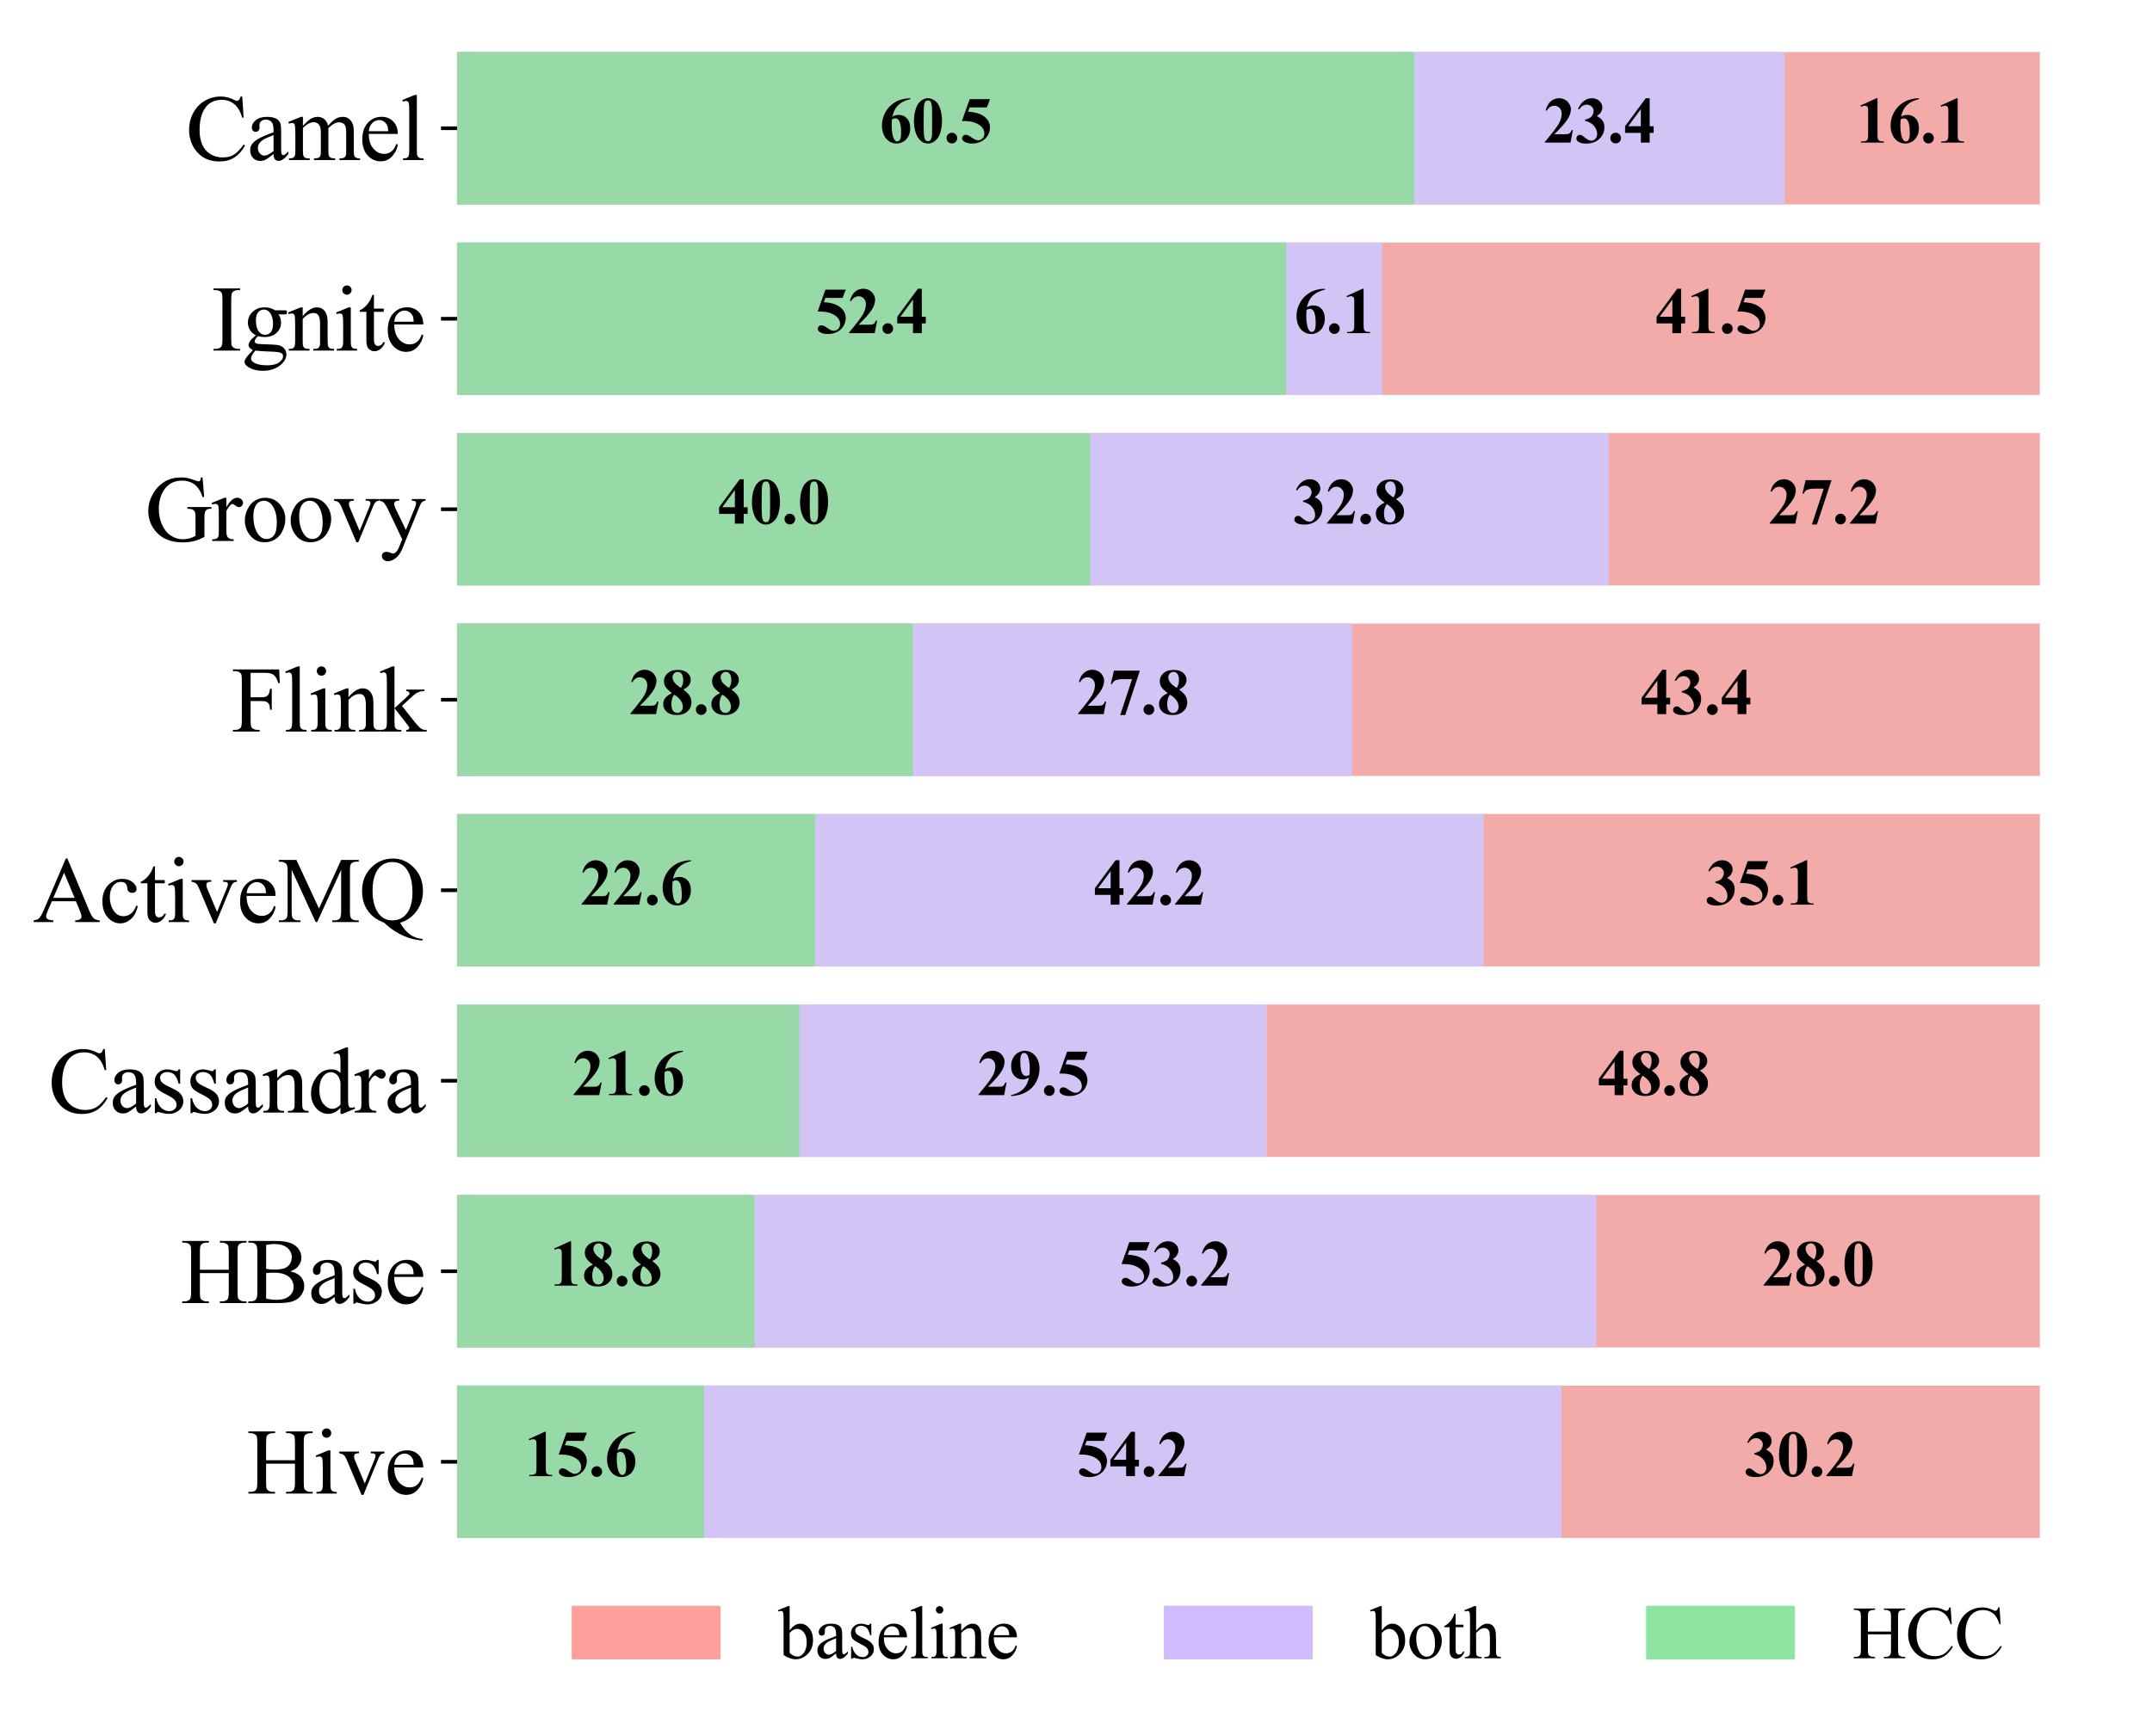 <?xml version="1.0" encoding="utf-8" standalone="no"?>
<!DOCTYPE svg PUBLIC "-//W3C//DTD SVG 1.1//EN"
  "http://www.w3.org/Graphics/SVG/1.1/DTD/svg11.dtd">
<svg xmlns:xlink="http://www.w3.org/1999/xlink" width="469.641pt" height="378.957pt" viewBox="0 0 469.641 378.957" xmlns="http://www.w3.org/2000/svg" version="1.1">
 <defs>
  <style type="text/css">*{stroke-linejoin: round; stroke-linecap: butt}</style>
 </defs>
 <g id="figure_1">
  <g id="patch_1">
   <path d="M 0 378.957 
L 469.641 378.957 
L 469.641 0 
L 0 0 
z
" style="fill: #ffffff"/>
  </g>
  <g id="axes_1">
   <g id="patch_2">
    <path d="M 99.741 339.84 
L 462.441 339.84 
L 462.441 7.2 
L 99.741 7.2 
z
" style="fill: #ffffff"/>
   </g>
   <g id="patch_3">
    <path d="M 99.741 11.358 
L 445.169 11.358 
L 445.169 44.622 
L 99.741 44.622 
z
" clip-path="url(#pebf2b9fe98)" style="fill: #f2aba8"/>
   </g>
   <g id="patch_4">
    <path d="M 99.741 52.938 
L 445.169 52.938 
L 445.169 86.202 
L 99.741 86.202 
z
" clip-path="url(#pebf2b9fe98)" style="fill: #f2aba8"/>
   </g>
   <g id="patch_5">
    <path d="M 99.741 94.518 
L 445.169 94.518 
L 445.169 127.782 
L 99.741 127.782 
z
" clip-path="url(#pebf2b9fe98)" style="fill: #f2aba8"/>
   </g>
   <g id="patch_6">
    <path d="M 99.741 136.098 
L 445.169 136.098 
L 445.169 169.362 
L 99.741 169.362 
z
" clip-path="url(#pebf2b9fe98)" style="fill: #f2aba8"/>
   </g>
   <g id="patch_7">
    <path d="M 99.741 177.678 
L 445.169 177.678 
L 445.169 210.942 
L 99.741 210.942 
z
" clip-path="url(#pebf2b9fe98)" style="fill: #f2aba8"/>
   </g>
   <g id="patch_8">
    <path d="M 99.741 219.258 
L 445.169 219.258 
L 445.169 252.522 
L 99.741 252.522 
z
" clip-path="url(#pebf2b9fe98)" style="fill: #f2aba8"/>
   </g>
   <g id="patch_9">
    <path d="M 99.741 260.838 
L 445.169 260.838 
L 445.169 294.102 
L 99.741 294.102 
z
" clip-path="url(#pebf2b9fe98)" style="fill: #f2aba8"/>
   </g>
   <g id="patch_10">
    <path d="M 99.741 302.418 
L 445.169 302.418 
L 445.169 335.682 
L 99.741 335.682 
z
" clip-path="url(#pebf2b9fe98)" style="fill: #f2aba8"/>
   </g>
   <g id="patch_11">
    <path d="M 99.741 11.358 
L 389.458 11.358 
L 389.458 44.622 
L 99.741 44.622 
z
" clip-path="url(#pebf2b9fe98)" style="fill: #d3c4f6"/>
   </g>
   <g id="patch_12">
    <path d="M 99.741 52.938 
L 301.661 52.938 
L 301.661 86.202 
L 99.741 86.202 
z
" clip-path="url(#pebf2b9fe98)" style="fill: #d3c4f6"/>
   </g>
   <g id="patch_13">
    <path d="M 99.741 94.518 
L 351.08 94.518 
L 351.08 127.782 
L 99.741 127.782 
z
" clip-path="url(#pebf2b9fe98)" style="fill: #d3c4f6"/>
   </g>
   <g id="patch_14">
    <path d="M 99.741 136.098 
L 295.131 136.098 
L 295.131 169.362 
L 99.741 169.362 
z
" clip-path="url(#pebf2b9fe98)" style="fill: #d3c4f6"/>
   </g>
   <g id="patch_15">
    <path d="M 99.741 177.678 
L 323.78 177.678 
L 323.78 210.942 
L 99.741 210.942 
z
" clip-path="url(#pebf2b9fe98)" style="fill: #d3c4f6"/>
   </g>
   <g id="patch_16">
    <path d="M 99.741 219.258 
L 276.473 219.258 
L 276.473 252.522 
L 99.741 252.522 
z
" clip-path="url(#pebf2b9fe98)" style="fill: #d3c4f6"/>
   </g>
   <g id="patch_17">
    <path d="M 99.741 260.838 
L 348.363 260.838 
L 348.363 294.102 
L 99.741 294.102 
z
" clip-path="url(#pebf2b9fe98)" style="fill: #d3c4f6"/>
   </g>
   <g id="patch_18">
    <path d="M 99.741 302.418 
L 340.787 302.418 
L 340.787 335.682 
L 99.741 335.682 
z
" clip-path="url(#pebf2b9fe98)" style="fill: #d3c4f6"/>
   </g>
   <g id="patch_19">
    <path d="M 99.741 11.358 
L 308.634 11.358 
L 308.634 44.622 
L 99.741 44.622 
z
" clip-path="url(#pebf2b9fe98)" style="fill: #98daa7"/>
   </g>
   <g id="patch_20">
    <path d="M 99.741 52.938 
L 280.666 52.938 
L 280.666 86.202 
L 99.741 86.202 
z
" clip-path="url(#pebf2b9fe98)" style="fill: #98daa7"/>
   </g>
   <g id="patch_21">
    <path d="M 99.741 94.518 
L 237.915 94.518 
L 237.915 127.782 
L 99.741 127.782 
z
" clip-path="url(#pebf2b9fe98)" style="fill: #98daa7"/>
   </g>
   <g id="patch_22">
    <path d="M 99.741 136.098 
L 199.231 136.098 
L 199.231 169.362 
L 99.741 169.362 
z
" clip-path="url(#pebf2b9fe98)" style="fill: #98daa7"/>
   </g>
   <g id="patch_23">
    <path d="M 99.741 177.678 
L 177.897 177.678 
L 177.897 210.942 
L 99.741 210.942 
z
" clip-path="url(#pebf2b9fe98)" style="fill: #98daa7"/>
   </g>
   <g id="patch_24">
    <path d="M 99.741 219.258 
L 174.426 219.258 
L 174.426 252.522 
L 99.741 252.522 
z
" clip-path="url(#pebf2b9fe98)" style="fill: #98daa7"/>
   </g>
   <g id="patch_25">
    <path d="M 99.741 260.838 
L 164.69 260.838 
L 164.69 294.102 
L 99.741 294.102 
z
" clip-path="url(#pebf2b9fe98)" style="fill: #98daa7"/>
   </g>
   <g id="patch_26">
    <path d="M 99.741 302.418 
L 153.649 302.418 
L 153.649 335.682 
L 99.741 335.682 
z
" clip-path="url(#pebf2b9fe98)" style="fill: #98daa7"/>
   </g>
   <g id="matplotlib.axis_1"/>
   <g id="matplotlib.axis_2">
    <g id="ytick_1">
     <g id="line2d_1">
      <defs>
       <path id="m13ce91898b" d="M 0 0 
L -3.5 0 
" style="stroke: #000000; stroke-width: 0.8"/>
      </defs>
      <g>
       <use xlink:href="#m13ce91898b" x="99.741" y="27.99" style="stroke: #000000; stroke-width: 0.8"/>
      </g>
     </g>
     <g id="text_1">
      <!-- Camel -->
      <g transform="translate(40.531 34.934) scale(0.2 -0.2)">
       <defs>
        <path id="TimesNewRomanPSMT-43" d="M 3853 4334 
L 3950 2894 
L 3853 2894 
Q 3659 3541 3300 3825 
Q 2941 4109 2438 4109 
Q 2016 4109 1675 3895 
Q 1334 3681 1139 3212 
Q 944 2744 944 2047 
Q 944 1472 1128 1050 
Q 1313 628 1683 403 
Q 2053 178 2528 178 
Q 2941 178 3256 354 
Q 3572 531 3950 1056 
L 4047 994 
Q 3728 428 3303 165 
Q 2878 -97 2294 -97 
Q 1241 -97 663 684 
Q 231 1266 231 2053 
Q 231 2688 515 3219 
Q 800 3750 1298 4042 
Q 1797 4334 2388 4334 
Q 2847 4334 3294 4109 
Q 3425 4041 3481 4041 
Q 3566 4041 3628 4100 
Q 3709 4184 3744 4334 
L 3853 4334 
z
" transform="scale(0.016)"/>
        <path id="TimesNewRomanPSMT-61" d="M 1822 413 
Q 1381 72 1269 19 
Q 1100 -59 909 -59 
Q 613 -59 420 144 
Q 228 347 228 678 
Q 228 888 322 1041 
Q 450 1253 767 1440 
Q 1084 1628 1822 1897 
L 1822 2009 
Q 1822 2438 1686 2597 
Q 1550 2756 1291 2756 
Q 1094 2756 978 2650 
Q 859 2544 859 2406 
L 866 2225 
Q 866 2081 792 2003 
Q 719 1925 600 1925 
Q 484 1925 411 2006 
Q 338 2088 338 2228 
Q 338 2497 613 2722 
Q 888 2947 1384 2947 
Q 1766 2947 2009 2819 
Q 2194 2722 2281 2516 
Q 2338 2381 2338 1966 
L 2338 994 
Q 2338 584 2353 492 
Q 2369 400 2405 369 
Q 2441 338 2488 338 
Q 2538 338 2575 359 
Q 2641 400 2828 588 
L 2828 413 
Q 2478 -56 2159 -56 
Q 2006 -56 1915 50 
Q 1825 156 1822 413 
z
M 1822 616 
L 1822 1706 
Q 1350 1519 1213 1441 
Q 966 1303 859 1153 
Q 753 1003 753 825 
Q 753 600 887 451 
Q 1022 303 1197 303 
Q 1434 303 1822 616 
z
" transform="scale(0.016)"/>
        <path id="TimesNewRomanPSMT-6d" d="M 1050 2338 
Q 1363 2650 1419 2697 
Q 1559 2816 1721 2881 
Q 1884 2947 2044 2947 
Q 2313 2947 2506 2790 
Q 2700 2634 2766 2338 
Q 3088 2713 3309 2830 
Q 3531 2947 3766 2947 
Q 3994 2947 4170 2830 
Q 4347 2713 4450 2447 
Q 4519 2266 4519 1878 
L 4519 647 
Q 4519 378 4559 278 
Q 4591 209 4675 161 
Q 4759 113 4950 113 
L 4950 0 
L 3538 0 
L 3538 113 
L 3597 113 
Q 3781 113 3884 184 
Q 3956 234 3988 344 
Q 4000 397 4000 647 
L 4000 1878 
Q 4000 2228 3916 2372 
Q 3794 2572 3525 2572 
Q 3359 2572 3192 2489 
Q 3025 2406 2788 2181 
L 2781 2147 
L 2788 2013 
L 2788 647 
Q 2788 353 2820 281 
Q 2853 209 2943 161 
Q 3034 113 3253 113 
L 3253 0 
L 1806 0 
L 1806 113 
Q 2044 113 2133 169 
Q 2222 225 2256 338 
Q 2272 391 2272 647 
L 2272 1878 
Q 2272 2228 2169 2381 
Q 2031 2581 1784 2581 
Q 1616 2581 1450 2491 
Q 1191 2353 1050 2181 
L 1050 647 
Q 1050 366 1089 281 
Q 1128 197 1204 155 
Q 1281 113 1516 113 
L 1516 0 
L 100 0 
L 100 113 
Q 297 113 375 155 
Q 453 197 493 289 
Q 534 381 534 647 
L 534 1741 
Q 534 2213 506 2350 
Q 484 2453 437 2492 
Q 391 2531 309 2531 
Q 222 2531 100 2484 
L 53 2597 
L 916 2947 
L 1050 2947 
L 1050 2338 
z
" transform="scale(0.016)"/>
        <path id="TimesNewRomanPSMT-65" d="M 681 1784 
Q 678 1147 991 784 
Q 1303 422 1725 422 
Q 2006 422 2214 576 
Q 2422 731 2563 1106 
L 2659 1044 
Q 2594 616 2278 264 
Q 1963 -88 1488 -88 
Q 972 -88 605 314 
Q 238 716 238 1394 
Q 238 2128 614 2539 
Q 991 2950 1559 2950 
Q 2041 2950 2350 2633 
Q 2659 2316 2659 1784 
L 681 1784 
z
M 681 1966 
L 2006 1966 
Q 1991 2241 1941 2353 
Q 1863 2528 1708 2628 
Q 1553 2728 1384 2728 
Q 1125 2728 920 2526 
Q 716 2325 681 1966 
z
" transform="scale(0.016)"/>
        <path id="TimesNewRomanPSMT-6c" d="M 1184 4444 
L 1184 647 
Q 1184 378 1223 290 
Q 1263 203 1344 158 
Q 1425 113 1647 113 
L 1647 0 
L 244 0 
L 244 113 
Q 441 113 512 153 
Q 584 194 625 287 
Q 666 381 666 647 
L 666 3247 
Q 666 3731 644 3842 
Q 622 3953 573 3993 
Q 525 4034 450 4034 
Q 369 4034 244 3984 
L 191 4094 
L 1044 4444 
L 1184 4444 
z
" transform="scale(0.016)"/>
       </defs>
       <use xlink:href="#TimesNewRomanPSMT-43"/>
       <use xlink:href="#TimesNewRomanPSMT-61" x="66.699"/>
       <use xlink:href="#TimesNewRomanPSMT-6d" x="111.084"/>
       <use xlink:href="#TimesNewRomanPSMT-65" x="188.867"/>
       <use xlink:href="#TimesNewRomanPSMT-6c" x="233.252"/>
      </g>
     </g>
    </g>
    <g id="ytick_2">
     <g id="line2d_2">
      <g>
       <use xlink:href="#m13ce91898b" x="99.741" y="69.57" style="stroke: #000000; stroke-width: 0.8"/>
      </g>
     </g>
     <g id="text_2">
      <!-- Ignite -->
      <g transform="translate(46.091 76.514) scale(0.2 -0.2)">
       <defs>
        <path id="TimesNewRomanPSMT-49" d="M 1975 116 
L 1975 0 
L 159 0 
L 159 116 
L 309 116 
Q 572 116 691 269 
Q 766 369 766 750 
L 766 3488 
Q 766 3809 725 3913 
Q 694 3991 597 4047 
Q 459 4122 309 4122 
L 159 4122 
L 159 4238 
L 1975 4238 
L 1975 4122 
L 1822 4122 
Q 1563 4122 1444 3969 
Q 1366 3869 1366 3488 
L 1366 750 
Q 1366 428 1406 325 
Q 1438 247 1538 191 
Q 1672 116 1822 116 
L 1975 116 
z
" transform="scale(0.016)"/>
        <path id="TimesNewRomanPSMT-67" d="M 966 1044 
Q 703 1172 562 1401 
Q 422 1631 422 1909 
Q 422 2334 742 2640 
Q 1063 2947 1563 2947 
Q 1972 2947 2272 2747 
L 2878 2747 
Q 3013 2747 3034 2739 
Q 3056 2731 3066 2713 
Q 3084 2684 3084 2613 
Q 3084 2531 3069 2500 
Q 3059 2484 3036 2475 
Q 3013 2466 2878 2466 
L 2506 2466 
Q 2681 2241 2681 1891 
Q 2681 1491 2375 1206 
Q 2069 922 1553 922 
Q 1341 922 1119 984 
Q 981 866 932 777 
Q 884 688 884 625 
Q 884 572 936 522 
Q 988 472 1138 450 
Q 1225 438 1575 428 
Q 2219 413 2409 384 
Q 2700 344 2873 169 
Q 3047 -6 3047 -263 
Q 3047 -616 2716 -925 
Q 2228 -1381 1444 -1381 
Q 841 -1381 425 -1109 
Q 191 -953 191 -784 
Q 191 -709 225 -634 
Q 278 -519 444 -313 
Q 466 -284 763 25 
Q 600 122 533 198 
Q 466 275 466 372 
Q 466 481 555 628 
Q 644 775 966 1044 
z
M 1509 2797 
Q 1278 2797 1122 2612 
Q 966 2428 966 2047 
Q 966 1553 1178 1281 
Q 1341 1075 1591 1075 
Q 1828 1075 1981 1253 
Q 2134 1431 2134 1813 
Q 2134 2309 1919 2591 
Q 1759 2797 1509 2797 
z
M 934 0 
Q 788 -159 713 -296 
Q 638 -434 638 -550 
Q 638 -700 819 -813 
Q 1131 -1006 1722 -1006 
Q 2284 -1006 2551 -807 
Q 2819 -609 2819 -384 
Q 2819 -222 2659 -153 
Q 2497 -84 2016 -72 
Q 1313 -53 934 0 
z
" transform="scale(0.016)"/>
        <path id="TimesNewRomanPSMT-6e" d="M 1034 2341 
Q 1538 2947 1994 2947 
Q 2228 2947 2397 2830 
Q 2566 2713 2666 2444 
Q 2734 2256 2734 1869 
L 2734 647 
Q 2734 375 2778 278 
Q 2813 200 2889 156 
Q 2966 113 3172 113 
L 3172 0 
L 1756 0 
L 1756 113 
L 1816 113 
Q 2016 113 2095 173 
Q 2175 234 2206 353 
Q 2219 400 2219 647 
L 2219 1819 
Q 2219 2209 2117 2386 
Q 2016 2563 1775 2563 
Q 1403 2563 1034 2156 
L 1034 647 
Q 1034 356 1069 288 
Q 1113 197 1189 155 
Q 1266 113 1500 113 
L 1500 0 
L 84 0 
L 84 113 
L 147 113 
Q 366 113 442 223 
Q 519 334 519 647 
L 519 1709 
Q 519 2225 495 2337 
Q 472 2450 423 2490 
Q 375 2531 294 2531 
Q 206 2531 84 2484 
L 38 2597 
L 900 2947 
L 1034 2947 
L 1034 2341 
z
" transform="scale(0.016)"/>
        <path id="TimesNewRomanPSMT-69" d="M 928 4444 
Q 1059 4444 1151 4351 
Q 1244 4259 1244 4128 
Q 1244 3997 1151 3903 
Q 1059 3809 928 3809 
Q 797 3809 703 3903 
Q 609 3997 609 4128 
Q 609 4259 701 4351 
Q 794 4444 928 4444 
z
M 1188 2947 
L 1188 647 
Q 1188 378 1227 289 
Q 1266 200 1342 156 
Q 1419 113 1622 113 
L 1622 0 
L 231 0 
L 231 113 
Q 441 113 512 153 
Q 584 194 626 287 
Q 669 381 669 647 
L 669 1750 
Q 669 2216 641 2353 
Q 619 2453 572 2492 
Q 525 2531 444 2531 
Q 356 2531 231 2484 
L 188 2597 
L 1050 2947 
L 1188 2947 
z
" transform="scale(0.016)"/>
        <path id="TimesNewRomanPSMT-74" d="M 1031 3803 
L 1031 2863 
L 1700 2863 
L 1700 2644 
L 1031 2644 
L 1031 788 
Q 1031 509 1111 412 
Q 1191 316 1316 316 
Q 1419 316 1516 380 
Q 1613 444 1666 569 
L 1788 569 
Q 1678 263 1478 108 
Q 1278 -47 1066 -47 
Q 922 -47 784 33 
Q 647 113 581 261 
Q 516 409 516 719 
L 516 2644 
L 63 2644 
L 63 2747 
Q 234 2816 414 2980 
Q 594 3144 734 3369 
Q 806 3488 934 3803 
L 1031 3803 
z
" transform="scale(0.016)"/>
       </defs>
       <use xlink:href="#TimesNewRomanPSMT-49"/>
       <use xlink:href="#TimesNewRomanPSMT-67" x="33.301"/>
       <use xlink:href="#TimesNewRomanPSMT-6e" x="83.301"/>
       <use xlink:href="#TimesNewRomanPSMT-69" x="133.301"/>
       <use xlink:href="#TimesNewRomanPSMT-74" x="161.084"/>
       <use xlink:href="#TimesNewRomanPSMT-65" x="188.867"/>
      </g>
     </g>
    </g>
    <g id="ytick_3">
     <g id="line2d_3">
      <g>
       <use xlink:href="#m13ce91898b" x="99.741" y="111.15" style="stroke: #000000; stroke-width: 0.8"/>
      </g>
     </g>
     <g id="text_3">
      <!-- Groovy -->
      <g transform="translate(31.637 118.075) scale(0.2 -0.2)">
       <defs>
        <path id="TimesNewRomanPSMT-47" d="M 3928 4334 
L 4038 2997 
L 3928 2997 
Q 3763 3497 3500 3750 
Q 3122 4116 2528 4116 
Q 1719 4116 1297 3475 
Q 944 2934 944 2188 
Q 944 1581 1178 1081 
Q 1413 581 1792 348 
Q 2172 116 2572 116 
Q 2806 116 3025 175 
Q 3244 234 3447 350 
L 3447 1575 
Q 3447 1894 3398 1992 
Q 3350 2091 3248 2142 
Q 3147 2194 2891 2194 
L 2891 2313 
L 4531 2313 
L 4531 2194 
L 4453 2194 
Q 4209 2194 4119 2031 
Q 4056 1916 4056 1575 
L 4056 278 
Q 3697 84 3347 -6 
Q 2997 -97 2569 -97 
Q 1341 -97 703 691 
Q 225 1281 225 2053 
Q 225 2613 494 3125 
Q 813 3734 1369 4063 
Q 1834 4334 2469 4334 
Q 2700 4334 2889 4296 
Q 3078 4259 3425 4131 
Q 3600 4066 3659 4066 
Q 3719 4066 3761 4120 
Q 3803 4175 3813 4334 
L 3928 4334 
z
" transform="scale(0.016)"/>
        <path id="TimesNewRomanPSMT-72" d="M 1038 2947 
L 1038 2303 
Q 1397 2947 1775 2947 
Q 1947 2947 2059 2842 
Q 2172 2738 2172 2600 
Q 2172 2478 2090 2393 
Q 2009 2309 1897 2309 
Q 1788 2309 1652 2417 
Q 1516 2525 1450 2525 
Q 1394 2525 1328 2463 
Q 1188 2334 1038 2041 
L 1038 669 
Q 1038 431 1097 309 
Q 1138 225 1241 169 
Q 1344 113 1538 113 
L 1538 0 
L 72 0 
L 72 113 
Q 291 113 397 181 
Q 475 231 506 341 
Q 522 394 522 644 
L 522 1753 
Q 522 2253 501 2348 
Q 481 2444 426 2487 
Q 372 2531 291 2531 
Q 194 2531 72 2484 
L 41 2597 
L 906 2947 
L 1038 2947 
z
" transform="scale(0.016)"/>
        <path id="TimesNewRomanPSMT-6f" d="M 1600 2947 
Q 2250 2947 2644 2453 
Q 2978 2031 2978 1484 
Q 2978 1100 2793 706 
Q 2609 313 2286 112 
Q 1963 -88 1566 -88 
Q 919 -88 538 428 
Q 216 863 216 1403 
Q 216 1797 411 2186 
Q 606 2575 925 2761 
Q 1244 2947 1600 2947 
z
M 1503 2744 
Q 1338 2744 1170 2645 
Q 1003 2547 900 2300 
Q 797 2053 797 1666 
Q 797 1041 1045 587 
Q 1294 134 1700 134 
Q 2003 134 2200 384 
Q 2397 634 2397 1244 
Q 2397 2006 2069 2444 
Q 1847 2744 1503 2744 
z
" transform="scale(0.016)"/>
        <path id="TimesNewRomanPSMT-76" d="M 53 2863 
L 1400 2863 
L 1400 2747 
L 1313 2747 
Q 1191 2747 1127 2687 
Q 1063 2628 1063 2528 
Q 1063 2419 1128 2269 
L 1794 688 
L 2463 2328 
Q 2534 2503 2534 2594 
Q 2534 2638 2509 2666 
Q 2475 2713 2422 2730 
Q 2369 2747 2206 2747 
L 2206 2863 
L 3141 2863 
L 3141 2747 
Q 2978 2734 2916 2681 
Q 2806 2588 2719 2369 
L 1703 -88 
L 1575 -88 
L 553 2328 
Q 484 2497 421 2570 
Q 359 2644 263 2694 
Q 209 2722 53 2747 
L 53 2863 
z
" transform="scale(0.016)"/>
        <path id="TimesNewRomanPSMT-79" d="M 38 2863 
L 1372 2863 
L 1372 2747 
L 1306 2747 
Q 1166 2747 1095 2686 
Q 1025 2625 1025 2534 
Q 1025 2413 1128 2197 
L 1825 753 
L 2466 2334 
Q 2519 2463 2519 2588 
Q 2519 2644 2497 2672 
Q 2472 2706 2419 2726 
Q 2366 2747 2231 2747 
L 2231 2863 
L 3163 2863 
L 3163 2747 
Q 3047 2734 2984 2696 
Q 2922 2659 2847 2556 
Q 2819 2513 2741 2316 
L 1575 -541 
Q 1406 -956 1132 -1168 
Q 859 -1381 606 -1381 
Q 422 -1381 303 -1275 
Q 184 -1169 184 -1031 
Q 184 -900 270 -820 
Q 356 -741 506 -741 
Q 609 -741 788 -809 
Q 913 -856 944 -856 
Q 1038 -856 1148 -759 
Q 1259 -663 1372 -384 
L 1575 113 
L 547 2272 
Q 500 2369 397 2513 
Q 319 2622 269 2659 
Q 197 2709 38 2747 
L 38 2863 
z
" transform="scale(0.016)"/>
       </defs>
       <use xlink:href="#TimesNewRomanPSMT-47"/>
       <use xlink:href="#TimesNewRomanPSMT-72" x="72.217"/>
       <use xlink:href="#TimesNewRomanPSMT-6f" x="105.518"/>
       <use xlink:href="#TimesNewRomanPSMT-6f" x="155.518"/>
       <use xlink:href="#TimesNewRomanPSMT-76" x="205.518"/>
       <use xlink:href="#TimesNewRomanPSMT-79" x="255.518"/>
      </g>
     </g>
    </g>
    <g id="ytick_4">
     <g id="line2d_4">
      <g>
       <use xlink:href="#m13ce91898b" x="99.741" y="152.73" style="stroke: #000000; stroke-width: 0.8"/>
      </g>
     </g>
     <g id="text_4">
      <!-- Flink -->
      <g transform="translate(50.506 159.674) scale(0.2 -0.2)">
       <defs>
        <path id="TimesNewRomanPSMT-46" d="M 1309 4006 
L 1309 2341 
L 2081 2341 
Q 2347 2341 2470 2458 
Q 2594 2575 2634 2922 
L 2750 2922 
L 2750 1488 
L 2634 1488 
Q 2631 1734 2570 1850 
Q 2509 1966 2401 2023 
Q 2294 2081 2081 2081 
L 1309 2081 
L 1309 750 
Q 1309 428 1350 325 
Q 1381 247 1481 191 
Q 1619 116 1769 116 
L 1922 116 
L 1922 0 
L 103 0 
L 103 116 
L 253 116 
Q 516 116 634 269 
Q 709 369 709 750 
L 709 3488 
Q 709 3809 669 3913 
Q 638 3991 541 4047 
Q 406 4122 253 4122 
L 103 4122 
L 103 4238 
L 3256 4238 
L 3297 3306 
L 3188 3306 
Q 3106 3603 2998 3742 
Q 2891 3881 2733 3943 
Q 2575 4006 2244 4006 
L 1309 4006 
z
" transform="scale(0.016)"/>
        <path id="TimesNewRomanPSMT-6b" d="M 1047 4444 
L 1047 1594 
L 1775 2259 
Q 2006 2472 2044 2528 
Q 2069 2566 2069 2603 
Q 2069 2666 2017 2711 
Q 1966 2756 1847 2763 
L 1847 2863 
L 3091 2863 
L 3091 2763 
Q 2834 2756 2664 2684 
Q 2494 2613 2291 2428 
L 1556 1750 
L 2291 822 
Q 2597 438 2703 334 
Q 2853 188 2966 144 
Q 3044 113 3238 113 
L 3238 0 
L 1847 0 
L 1847 113 
Q 1966 116 2008 148 
Q 2050 181 2050 241 
Q 2050 313 1925 472 
L 1047 1594 
L 1047 644 
Q 1047 366 1086 278 
Q 1125 191 1197 153 
Q 1269 116 1509 113 
L 1509 0 
L 53 0 
L 53 113 
Q 272 113 381 166 
Q 447 200 481 272 
Q 528 375 528 628 
L 528 3234 
Q 528 3731 506 3842 
Q 484 3953 434 3995 
Q 384 4038 303 4038 
Q 238 4038 106 3984 
L 53 4094 
L 903 4444 
L 1047 4444 
z
" transform="scale(0.016)"/>
       </defs>
       <use xlink:href="#TimesNewRomanPSMT-46"/>
       <use xlink:href="#TimesNewRomanPSMT-6c" x="55.615"/>
       <use xlink:href="#TimesNewRomanPSMT-69" x="83.398"/>
       <use xlink:href="#TimesNewRomanPSMT-6e" x="111.182"/>
       <use xlink:href="#TimesNewRomanPSMT-6b" x="161.182"/>
      </g>
     </g>
    </g>
    <g id="ytick_5">
     <g id="line2d_5">
      <g>
       <use xlink:href="#m13ce91898b" x="99.741" y="194.31" style="stroke: #000000; stroke-width: 0.8"/>
      </g>
     </g>
     <g id="text_5">
      <!-- ActiveMQ -->
      <g transform="translate(7.2 201.254) scale(0.2 -0.2)">
       <defs>
        <path id="TimesNewRomanPSMT-41" d="M 2928 1419 
L 1288 1419 
L 1000 750 
Q 894 503 894 381 
Q 894 284 986 211 
Q 1078 138 1384 116 
L 1384 0 
L 50 0 
L 50 116 
Q 316 163 394 238 
Q 553 388 747 847 
L 2238 4334 
L 2347 4334 
L 3822 809 
Q 4000 384 4145 257 
Q 4291 131 4550 116 
L 4550 0 
L 2878 0 
L 2878 116 
Q 3131 128 3220 200 
Q 3309 272 3309 375 
Q 3309 513 3184 809 
L 2928 1419 
z
M 2841 1650 
L 2122 3363 
L 1384 1650 
L 2841 1650 
z
" transform="scale(0.016)"/>
        <path id="TimesNewRomanPSMT-63" d="M 2631 1088 
Q 2516 522 2178 217 
Q 1841 -88 1431 -88 
Q 944 -88 581 321 
Q 219 731 219 1428 
Q 219 2103 620 2525 
Q 1022 2947 1584 2947 
Q 2006 2947 2278 2723 
Q 2550 2500 2550 2259 
Q 2550 2141 2473 2067 
Q 2397 1994 2259 1994 
Q 2075 1994 1981 2113 
Q 1928 2178 1911 2362 
Q 1894 2547 1784 2644 
Q 1675 2738 1481 2738 
Q 1169 2738 978 2506 
Q 725 2200 725 1697 
Q 725 1184 976 792 
Q 1228 400 1656 400 
Q 1963 400 2206 609 
Q 2378 753 2541 1131 
L 2631 1088 
z
" transform="scale(0.016)"/>
        <path id="TimesNewRomanPSMT-4d" d="M 2619 0 
L 981 3566 
L 981 734 
Q 981 344 1066 247 
Q 1181 116 1431 116 
L 1581 116 
L 1581 0 
L 106 0 
L 106 116 
L 256 116 
Q 525 116 638 278 
Q 706 378 706 734 
L 706 3503 
Q 706 3784 644 3909 
Q 600 4000 483 4061 
Q 366 4122 106 4122 
L 106 4238 
L 1306 4238 
L 2844 922 
L 4356 4238 
L 5556 4238 
L 5556 4122 
L 5409 4122 
Q 5138 4122 5025 3959 
Q 4956 3859 4956 3503 
L 4956 734 
Q 4956 344 5044 247 
Q 5159 116 5409 116 
L 5556 116 
L 5556 0 
L 3756 0 
L 3756 116 
L 3906 116 
Q 4178 116 4288 278 
Q 4356 378 4356 734 
L 4356 3566 
L 2722 0 
L 2619 0 
z
" transform="scale(0.016)"/>
        <path id="TimesNewRomanPSMT-51" d="M 2819 -47 
Q 3138 -597 3508 -856 
Q 3878 -1116 4350 -1153 
L 4350 -1253 
Q 3919 -1238 3428 -1080 
Q 2938 -922 2498 -642 
Q 2059 -363 1741 -47 
Q 1291 134 1028 338 
Q 647 641 436 1083 
Q 225 1525 225 2128 
Q 225 3078 840 3706 
Q 1456 4334 2331 4334 
Q 3163 4334 3770 3704 
Q 4378 3075 4378 2116 
Q 4378 1338 3945 750 
Q 3513 163 2819 -47 
z
M 2294 4094 
Q 1725 4094 1378 3688 
Q 941 3178 941 2128 
Q 941 1100 1384 544 
Q 1728 116 2294 116 
Q 2881 116 3241 544 
Q 3663 1050 3663 2038 
Q 3663 2797 3431 3316 
Q 3253 3716 2958 3905 
Q 2663 4094 2294 4094 
z
" transform="scale(0.016)"/>
       </defs>
       <use xlink:href="#TimesNewRomanPSMT-41"/>
       <use xlink:href="#TimesNewRomanPSMT-63" x="72.217"/>
       <use xlink:href="#TimesNewRomanPSMT-74" x="116.602"/>
       <use xlink:href="#TimesNewRomanPSMT-69" x="144.385"/>
       <use xlink:href="#TimesNewRomanPSMT-76" x="172.168"/>
       <use xlink:href="#TimesNewRomanPSMT-65" x="222.168"/>
       <use xlink:href="#TimesNewRomanPSMT-4d" x="266.553"/>
       <use xlink:href="#TimesNewRomanPSMT-51" x="355.469"/>
      </g>
     </g>
    </g>
    <g id="ytick_6">
     <g id="line2d_6">
      <g>
       <use xlink:href="#m13ce91898b" x="99.741" y="235.89" style="stroke: #000000; stroke-width: 0.8"/>
      </g>
     </g>
     <g id="text_6">
      <!-- Cassandra -->
      <g transform="translate(10.537 242.834) scale(0.2 -0.2)">
       <defs>
        <path id="TimesNewRomanPSMT-73" d="M 2050 2947 
L 2050 1972 
L 1947 1972 
Q 1828 2431 1642 2597 
Q 1456 2763 1169 2763 
Q 950 2763 815 2647 
Q 681 2531 681 2391 
Q 681 2216 781 2091 
Q 878 1963 1175 1819 
L 1631 1597 
Q 2266 1288 2266 781 
Q 2266 391 1970 151 
Q 1675 -88 1309 -88 
Q 1047 -88 709 6 
Q 606 38 541 38 
Q 469 38 428 -44 
L 325 -44 
L 325 978 
L 428 978 
Q 516 541 762 319 
Q 1009 97 1316 97 
Q 1531 97 1667 223 
Q 1803 350 1803 528 
Q 1803 744 1651 891 
Q 1500 1038 1047 1263 
Q 594 1488 453 1669 
Q 313 1847 313 2119 
Q 313 2472 555 2709 
Q 797 2947 1181 2947 
Q 1350 2947 1591 2875 
Q 1750 2828 1803 2828 
Q 1853 2828 1881 2850 
Q 1909 2872 1947 2947 
L 2050 2947 
z
" transform="scale(0.016)"/>
        <path id="TimesNewRomanPSMT-64" d="M 2222 322 
Q 2013 103 1813 7 
Q 1613 -88 1381 -88 
Q 913 -88 563 304 
Q 213 697 213 1313 
Q 213 1928 600 2439 
Q 988 2950 1597 2950 
Q 1975 2950 2222 2709 
L 2222 3238 
Q 2222 3728 2198 3840 
Q 2175 3953 2125 3993 
Q 2075 4034 2000 4034 
Q 1919 4034 1784 3984 
L 1744 4094 
L 2597 4444 
L 2738 4444 
L 2738 1134 
Q 2738 631 2761 520 
Q 2784 409 2836 365 
Q 2888 322 2956 322 
Q 3041 322 3181 375 
L 3216 266 
L 2366 -88 
L 2222 -88 
L 2222 322 
z
M 2222 541 
L 2222 2016 
Q 2203 2228 2109 2403 
Q 2016 2578 1861 2667 
Q 1706 2756 1559 2756 
Q 1284 2756 1069 2509 
Q 784 2184 784 1559 
Q 784 928 1059 592 
Q 1334 256 1672 256 
Q 1956 256 2222 541 
z
" transform="scale(0.016)"/>
       </defs>
       <use xlink:href="#TimesNewRomanPSMT-43"/>
       <use xlink:href="#TimesNewRomanPSMT-61" x="66.699"/>
       <use xlink:href="#TimesNewRomanPSMT-73" x="111.084"/>
       <use xlink:href="#TimesNewRomanPSMT-73" x="150"/>
       <use xlink:href="#TimesNewRomanPSMT-61" x="188.916"/>
       <use xlink:href="#TimesNewRomanPSMT-6e" x="233.301"/>
       <use xlink:href="#TimesNewRomanPSMT-64" x="283.301"/>
       <use xlink:href="#TimesNewRomanPSMT-72" x="333.301"/>
       <use xlink:href="#TimesNewRomanPSMT-61" x="366.602"/>
      </g>
     </g>
    </g>
    <g id="ytick_7">
     <g id="line2d_7">
      <g>
       <use xlink:href="#m13ce91898b" x="99.741" y="277.47" style="stroke: #000000; stroke-width: 0.8"/>
      </g>
     </g>
     <g id="text_7">
      <!-- HBase -->
      <g transform="translate(39.416 284.414) scale(0.2 -0.2)">
       <defs>
        <path id="TimesNewRomanPSMT-48" d="M 1316 2272 
L 3284 2272 
L 3284 3484 
Q 3284 3809 3244 3913 
Q 3213 3991 3113 4047 
Q 2978 4122 2828 4122 
L 2678 4122 
L 2678 4238 
L 4491 4238 
L 4491 4122 
L 4341 4122 
Q 4191 4122 4056 4050 
Q 3956 4000 3920 3898 
Q 3884 3797 3884 3484 
L 3884 750 
Q 3884 428 3925 325 
Q 3956 247 4053 191 
Q 4191 116 4341 116 
L 4491 116 
L 4491 0 
L 2678 0 
L 2678 116 
L 2828 116 
Q 3088 116 3206 269 
Q 3284 369 3284 750 
L 3284 2041 
L 1316 2041 
L 1316 750 
Q 1316 428 1356 325 
Q 1388 247 1488 191 
Q 1622 116 1772 116 
L 1925 116 
L 1925 0 
L 109 0 
L 109 116 
L 259 116 
Q 522 116 641 269 
Q 716 369 716 750 
L 716 3484 
Q 716 3809 675 3913 
Q 644 3991 547 4047 
Q 409 4122 259 4122 
L 109 4122 
L 109 4238 
L 1925 4238 
L 1925 4122 
L 1772 4122 
Q 1622 4122 1488 4050 
Q 1391 4000 1353 3898 
Q 1316 3797 1316 3484 
L 1316 2272 
z
" transform="scale(0.016)"/>
        <path id="TimesNewRomanPSMT-42" d="M 2956 2163 
Q 3397 2069 3616 1863 
Q 3919 1575 3919 1159 
Q 3919 844 3719 555 
Q 3519 266 3170 133 
Q 2822 0 2106 0 
L 106 0 
L 106 116 
L 266 116 
Q 531 116 647 284 
Q 719 394 719 750 
L 719 3488 
Q 719 3881 628 3984 
Q 506 4122 266 4122 
L 106 4122 
L 106 4238 
L 1938 4238 
Q 2450 4238 2759 4163 
Q 3228 4050 3475 3764 
Q 3722 3478 3722 3106 
Q 3722 2788 3528 2536 
Q 3334 2284 2956 2163 
z
M 1319 2331 
Q 1434 2309 1582 2298 
Q 1731 2288 1909 2288 
Q 2366 2288 2595 2386 
Q 2825 2484 2947 2687 
Q 3069 2891 3069 3131 
Q 3069 3503 2766 3765 
Q 2463 4028 1881 4028 
Q 1569 4028 1319 3959 
L 1319 2331 
z
M 1319 306 
Q 1681 222 2034 222 
Q 2600 222 2897 476 
Q 3194 731 3194 1106 
Q 3194 1353 3059 1581 
Q 2925 1809 2622 1940 
Q 2319 2072 1872 2072 
Q 1678 2072 1540 2065 
Q 1403 2059 1319 2044 
L 1319 306 
z
" transform="scale(0.016)"/>
       </defs>
       <use xlink:href="#TimesNewRomanPSMT-48"/>
       <use xlink:href="#TimesNewRomanPSMT-42" x="72.217"/>
       <use xlink:href="#TimesNewRomanPSMT-61" x="138.916"/>
       <use xlink:href="#TimesNewRomanPSMT-73" x="183.301"/>
       <use xlink:href="#TimesNewRomanPSMT-65" x="222.217"/>
      </g>
     </g>
    </g>
    <g id="ytick_8">
     <g id="line2d_8">
      <g>
       <use xlink:href="#m13ce91898b" x="99.741" y="319.05" style="stroke: #000000; stroke-width: 0.8"/>
      </g>
     </g>
     <g id="text_8">
      <!-- Hive -->
      <g transform="translate(53.862 325.994) scale(0.2 -0.2)">
       <use xlink:href="#TimesNewRomanPSMT-48"/>
       <use xlink:href="#TimesNewRomanPSMT-69" x="72.217"/>
       <use xlink:href="#TimesNewRomanPSMT-76" x="100"/>
       <use xlink:href="#TimesNewRomanPSMT-65" x="150"/>
      </g>
     </g>
    </g>
   </g>
   <g id="line2d_9">
    <path clip-path="url(#pebf2b9fe98)" style="fill: none; stroke: #424242; stroke-width: 2.25; stroke-linecap: square"/>
   </g>
   <g id="line2d_10">
    <path clip-path="url(#pebf2b9fe98)" style="fill: none; stroke: #424242; stroke-width: 2.25; stroke-linecap: square"/>
   </g>
   <g id="line2d_11">
    <path clip-path="url(#pebf2b9fe98)" style="fill: none; stroke: #424242; stroke-width: 2.25; stroke-linecap: square"/>
   </g>
   <g id="line2d_12">
    <path clip-path="url(#pebf2b9fe98)" style="fill: none; stroke: #424242; stroke-width: 2.25; stroke-linecap: square"/>
   </g>
   <g id="line2d_13">
    <path clip-path="url(#pebf2b9fe98)" style="fill: none; stroke: #424242; stroke-width: 2.25; stroke-linecap: square"/>
   </g>
   <g id="line2d_14">
    <path clip-path="url(#pebf2b9fe98)" style="fill: none; stroke: #424242; stroke-width: 2.25; stroke-linecap: square"/>
   </g>
   <g id="line2d_15">
    <path clip-path="url(#pebf2b9fe98)" style="fill: none; stroke: #424242; stroke-width: 2.25; stroke-linecap: square"/>
   </g>
   <g id="line2d_16">
    <path clip-path="url(#pebf2b9fe98)" style="fill: none; stroke: #424242; stroke-width: 2.25; stroke-linecap: square"/>
   </g>
   <g id="line2d_17">
    <path clip-path="url(#pebf2b9fe98)" style="fill: none; stroke: #424242; stroke-width: 2.25; stroke-linecap: square"/>
   </g>
   <g id="line2d_18">
    <path clip-path="url(#pebf2b9fe98)" style="fill: none; stroke: #424242; stroke-width: 2.25; stroke-linecap: square"/>
   </g>
   <g id="line2d_19">
    <path clip-path="url(#pebf2b9fe98)" style="fill: none; stroke: #424242; stroke-width: 2.25; stroke-linecap: square"/>
   </g>
   <g id="line2d_20">
    <path clip-path="url(#pebf2b9fe98)" style="fill: none; stroke: #424242; stroke-width: 2.25; stroke-linecap: square"/>
   </g>
   <g id="line2d_21">
    <path clip-path="url(#pebf2b9fe98)" style="fill: none; stroke: #424242; stroke-width: 2.25; stroke-linecap: square"/>
   </g>
   <g id="line2d_22">
    <path clip-path="url(#pebf2b9fe98)" style="fill: none; stroke: #424242; stroke-width: 2.25; stroke-linecap: square"/>
   </g>
   <g id="line2d_23">
    <path clip-path="url(#pebf2b9fe98)" style="fill: none; stroke: #424242; stroke-width: 2.25; stroke-linecap: square"/>
   </g>
   <g id="line2d_24">
    <path clip-path="url(#pebf2b9fe98)" style="fill: none; stroke: #424242; stroke-width: 2.25; stroke-linecap: square"/>
   </g>
   <g id="line2d_25">
    <path clip-path="url(#pebf2b9fe98)" style="fill: none; stroke: #424242; stroke-width: 2.25; stroke-linecap: square"/>
   </g>
   <g id="line2d_26">
    <path clip-path="url(#pebf2b9fe98)" style="fill: none; stroke: #424242; stroke-width: 2.25; stroke-linecap: square"/>
   </g>
   <g id="line2d_27">
    <path clip-path="url(#pebf2b9fe98)" style="fill: none; stroke: #424242; stroke-width: 2.25; stroke-linecap: square"/>
   </g>
   <g id="line2d_28">
    <path clip-path="url(#pebf2b9fe98)" style="fill: none; stroke: #424242; stroke-width: 2.25; stroke-linecap: square"/>
   </g>
   <g id="line2d_29">
    <path clip-path="url(#pebf2b9fe98)" style="fill: none; stroke: #424242; stroke-width: 2.25; stroke-linecap: square"/>
   </g>
   <g id="line2d_30">
    <path clip-path="url(#pebf2b9fe98)" style="fill: none; stroke: #424242; stroke-width: 2.25; stroke-linecap: square"/>
   </g>
   <g id="line2d_31">
    <path clip-path="url(#pebf2b9fe98)" style="fill: none; stroke: #424242; stroke-width: 2.25; stroke-linecap: square"/>
   </g>
   <g id="line2d_32">
    <path clip-path="url(#pebf2b9fe98)" style="fill: none; stroke: #424242; stroke-width: 2.25; stroke-linecap: square"/>
   </g>
   <g id="text_9">
    <!-- 16.1 -->
    <g transform="translate(405.064 31.128) scale(0.14 -0.14)">
     <defs>
      <path id="TimesNewRomanPS-BoldMT-31" d="M 2084 4325 
L 2084 859 
Q 2084 469 2118 361 
Q 2153 253 2262 184 
Q 2372 116 2613 116 
L 2709 116 
L 2709 0 
L 478 0 
L 478 116 
L 591 116 
Q 863 116 978 178 
Q 1094 241 1134 350 
Q 1175 459 1175 859 
L 1175 3056 
Q 1175 3350 1147 3423 
Q 1119 3497 1042 3548 
Q 966 3600 866 3600 
Q 706 3600 478 3500 
L 422 3613 
L 1981 4325 
L 2084 4325 
z
" transform="scale(0.016)"/>
      <path id="TimesNewRomanPS-BoldMT-36" d="M 3006 4325 
L 3006 4238 
Q 2441 4094 2098 3867 
Q 1756 3641 1557 3317 
Q 1359 2994 1250 2516 
Q 1388 2609 1478 2638 
Q 1681 2700 1888 2700 
Q 2363 2700 2680 2354 
Q 2997 2009 2997 1413 
Q 2997 994 2825 644 
Q 2653 294 2337 103 
Q 2022 -88 1663 -88 
Q 1272 -88 940 126 
Q 609 341 423 753 
Q 238 1166 238 1650 
Q 238 2363 580 2977 
Q 922 3591 1551 3955 
Q 2181 4319 3006 4325 
z
M 1209 2263 
Q 1184 1831 1184 1631 
Q 1184 1200 1267 797 
Q 1350 394 1494 231 
Q 1597 116 1738 116 
Q 1881 116 1993 283 
Q 2106 450 2106 963 
Q 2106 1825 1897 2153 
Q 1763 2366 1534 2366 
Q 1409 2366 1209 2263 
z
" transform="scale(0.016)"/>
      <path id="TimesNewRomanPS-BoldMT-2e" d="M 800 963 
Q 1019 963 1170 809 
Q 1322 656 1322 441 
Q 1322 225 1169 73 
Q 1016 -78 800 -78 
Q 584 -78 432 73 
Q 281 225 281 441 
Q 281 656 432 809 
Q 584 963 800 963 
z
" transform="scale(0.016)"/>
     </defs>
     <use xlink:href="#TimesNewRomanPS-BoldMT-31"/>
     <use xlink:href="#TimesNewRomanPS-BoldMT-36" x="50"/>
     <use xlink:href="#TimesNewRomanPS-BoldMT-2e" x="100"/>
     <use xlink:href="#TimesNewRomanPS-BoldMT-31" x="125"/>
    </g>
   </g>
   <g id="text_10">
    <!-- 41.5 -->
    <g transform="translate(361.165 72.708) scale(0.14 -0.14)">
     <defs>
      <path id="TimesNewRomanPS-BoldMT-34" d="M 159 1597 
L 2172 4325 
L 2553 4325 
L 2553 1597 
L 2941 1597 
L 2941 950 
L 2553 950 
L 2553 0 
L 1694 0 
L 1694 950 
L 159 950 
L 159 1597 
z
M 463 1597 
L 1694 1597 
L 1694 3269 
L 463 1597 
z
" transform="scale(0.016)"/>
      <path id="TimesNewRomanPS-BoldMT-35" d="M 975 4238 
L 2959 4238 
L 2644 3431 
L 975 3431 
L 816 3009 
Q 1894 2969 2475 2472 
Q 2953 2063 2953 1453 
Q 2953 1063 2731 689 
Q 2509 316 2106 114 
Q 1703 -88 1222 -88 
Q 703 -88 425 106 
Q 231 244 231 419 
Q 231 553 332 656 
Q 434 759 569 759 
Q 691 759 816 709 
Q 941 659 1244 447 
Q 1434 316 1572 266 
Q 1669 228 1791 228 
Q 2047 228 2226 415 
Q 2406 603 2406 866 
Q 2406 1416 1856 1759 
Q 1306 2103 469 2103 
Q 384 2103 216 2100 
L 975 4238 
z
" transform="scale(0.016)"/>
     </defs>
     <use xlink:href="#TimesNewRomanPS-BoldMT-34"/>
     <use xlink:href="#TimesNewRomanPS-BoldMT-31" x="50"/>
     <use xlink:href="#TimesNewRomanPS-BoldMT-2e" x="100"/>
     <use xlink:href="#TimesNewRomanPS-BoldMT-35" x="125"/>
    </g>
   </g>
   <g id="text_11">
    <!-- 27.2 -->
    <g transform="translate(385.875 114.288) scale(0.14 -0.14)">
     <defs>
      <path id="TimesNewRomanPS-BoldMT-32" d="M 2650 0 
L 156 0 
L 156 69 
Q 1303 1434 1548 1906 
Q 1794 2378 1794 2828 
Q 1794 3156 1591 3373 
Q 1388 3591 1094 3591 
Q 613 3591 347 3109 
L 231 3150 
Q 400 3750 744 4037 
Q 1088 4325 1538 4325 
Q 1859 4325 2125 4175 
Q 2391 4025 2541 3764 
Q 2691 3503 2691 3275 
Q 2691 2859 2459 2431 
Q 2144 1853 1081 819 
L 1997 819 
Q 2334 819 2436 847 
Q 2538 875 2603 942 
Q 2669 1009 2775 1225 
L 2888 1225 
L 2650 0 
z
" transform="scale(0.016)"/>
      <path id="TimesNewRomanPS-BoldMT-37" d="M 1134 -88 
L 2288 3409 
L 1409 3409 
Q 894 3409 634 3275 
Q 453 3181 334 2922 
L 216 2922 
L 522 4238 
L 3047 4238 
L 1625 -88 
L 1134 -88 
z
" transform="scale(0.016)"/>
     </defs>
     <use xlink:href="#TimesNewRomanPS-BoldMT-32"/>
     <use xlink:href="#TimesNewRomanPS-BoldMT-37" x="50"/>
     <use xlink:href="#TimesNewRomanPS-BoldMT-2e" x="100"/>
     <use xlink:href="#TimesNewRomanPS-BoldMT-32" x="125"/>
    </g>
   </g>
   <g id="text_12">
    <!-- 43.4 -->
    <g transform="translate(357.9 155.868) scale(0.14 -0.14)">
     <defs>
      <path id="TimesNewRomanPS-BoldMT-33" d="M 947 2125 
L 947 2234 
Q 1303 2338 1440 2427 
Q 1578 2516 1678 2698 
Q 1778 2881 1778 3069 
Q 1778 3328 1589 3514 
Q 1400 3700 1119 3700 
Q 681 3700 375 3238 
L 259 3278 
Q 484 3800 836 4062 
Q 1188 4325 1619 4325 
Q 2059 4325 2345 4056 
Q 2631 3788 2631 3428 
Q 2631 3194 2498 2976 
Q 2366 2759 2081 2594 
Q 2447 2416 2639 2155 
Q 2831 1894 2831 1500 
Q 2831 838 2351 373 
Q 1872 -91 1066 -91 
Q 528 -91 281 88 
Q 103 213 103 409 
Q 103 553 206 654 
Q 309 756 444 756 
Q 547 756 638 713 
Q 688 688 992 439 
Q 1297 191 1563 191 
Q 1794 191 1959 373 
Q 2125 556 2125 838 
Q 2125 1266 1825 1627 
Q 1525 1988 947 2125 
z
" transform="scale(0.016)"/>
     </defs>
     <use xlink:href="#TimesNewRomanPS-BoldMT-34"/>
     <use xlink:href="#TimesNewRomanPS-BoldMT-33" x="50"/>
     <use xlink:href="#TimesNewRomanPS-BoldMT-2e" x="100"/>
     <use xlink:href="#TimesNewRomanPS-BoldMT-34" x="125"/>
    </g>
   </g>
   <g id="text_13">
    <!-- 35.1 -->
    <g transform="translate(372.225 197.448) scale(0.14 -0.14)">
     <use xlink:href="#TimesNewRomanPS-BoldMT-33"/>
     <use xlink:href="#TimesNewRomanPS-BoldMT-35" x="50"/>
     <use xlink:href="#TimesNewRomanPS-BoldMT-2e" x="100"/>
     <use xlink:href="#TimesNewRomanPS-BoldMT-31" x="125"/>
    </g>
   </g>
   <g id="text_14">
    <!-- 48.8 -->
    <g transform="translate(348.571 239.028) scale(0.14 -0.14)">
     <defs>
      <path id="TimesNewRomanPS-BoldMT-38" d="M 2181 2394 
Q 2628 2066 2801 1783 
Q 2975 1500 2975 1134 
Q 2975 622 2589 267 
Q 2203 -88 1541 -88 
Q 913 -88 569 221 
Q 225 531 225 978 
Q 225 1319 423 1575 
Q 622 1831 1084 2044 
Q 581 2428 439 2672 
Q 297 2916 297 3238 
Q 297 3663 658 3986 
Q 1019 4309 1647 4309 
Q 2253 4309 2579 4023 
Q 2906 3738 2906 3338 
Q 2906 3038 2729 2808 
Q 2553 2578 2181 2394 
z
M 1944 2553 
Q 2059 2709 2115 2903 
Q 2172 3097 2172 3328 
Q 2172 3734 1997 3950 
Q 1866 4116 1634 4116 
Q 1425 4116 1278 3964 
Q 1131 3813 1131 3588 
Q 1131 3359 1295 3114 
Q 1459 2869 1944 2553 
z
M 1319 1894 
Q 1222 1806 1181 1734 
Q 1119 1625 1069 1415 
Q 1019 1206 1019 978 
Q 1019 684 1094 486 
Q 1169 288 1308 200 
Q 1447 113 1594 113 
Q 1822 113 1978 280 
Q 2134 447 2134 738 
Q 2134 1344 1319 1894 
z
" transform="scale(0.016)"/>
     </defs>
     <use xlink:href="#TimesNewRomanPS-BoldMT-34"/>
     <use xlink:href="#TimesNewRomanPS-BoldMT-38" x="50"/>
     <use xlink:href="#TimesNewRomanPS-BoldMT-2e" x="100"/>
     <use xlink:href="#TimesNewRomanPS-BoldMT-38" x="125"/>
    </g>
   </g>
   <g id="text_15">
    <!-- 28.0 -->
    <g transform="translate(384.516 280.608) scale(0.14 -0.14)">
     <defs>
      <path id="TimesNewRomanPS-BoldMT-30" d="M 2966 2119 
Q 2966 1484 2788 934 
Q 2681 597 2501 381 
Q 2322 166 2094 39 
Q 1866 -88 1597 -88 
Q 1291 -88 1044 68 
Q 797 225 606 516 
Q 469 728 366 1081 
Q 231 1559 231 2069 
Q 231 2759 425 3338 
Q 584 3816 909 4070 
Q 1234 4325 1597 4325 
Q 1966 4325 2286 4073 
Q 2606 3822 2756 3397 
Q 2966 2813 2966 2119 
z
M 2003 2125 
Q 2003 3238 1991 3422 
Q 1959 3856 1841 4009 
Q 1763 4109 1588 4109 
Q 1453 4109 1375 4034 
Q 1259 3925 1218 3648 
Q 1178 3372 1178 1719 
Q 1178 819 1241 513 
Q 1288 291 1375 216 
Q 1463 141 1606 141 
Q 1763 141 1841 241 
Q 1972 416 1991 781 
L 2003 2125 
z
" transform="scale(0.016)"/>
     </defs>
     <use xlink:href="#TimesNewRomanPS-BoldMT-32"/>
     <use xlink:href="#TimesNewRomanPS-BoldMT-38" x="50"/>
     <use xlink:href="#TimesNewRomanPS-BoldMT-2e" x="100"/>
     <use xlink:href="#TimesNewRomanPS-BoldMT-30" x="125"/>
    </g>
   </g>
   <g id="text_16">
    <!-- 30.2 -->
    <g transform="translate(380.728 322.188) scale(0.14 -0.14)">
     <use xlink:href="#TimesNewRomanPS-BoldMT-33"/>
     <use xlink:href="#TimesNewRomanPS-BoldMT-30" x="50"/>
     <use xlink:href="#TimesNewRomanPS-BoldMT-2e" x="100"/>
     <use xlink:href="#TimesNewRomanPS-BoldMT-32" x="125"/>
    </g>
   </g>
   <g id="text_17">
    <!-- 23.4 -->
    <g transform="translate(336.796 31.128) scale(0.14 -0.14)">
     <use xlink:href="#TimesNewRomanPS-BoldMT-32"/>
     <use xlink:href="#TimesNewRomanPS-BoldMT-33" x="50"/>
     <use xlink:href="#TimesNewRomanPS-BoldMT-2e" x="100"/>
     <use xlink:href="#TimesNewRomanPS-BoldMT-34" x="125"/>
    </g>
   </g>
   <g id="text_18">
    <!-- 6.1 -->
    <g transform="translate(282.413 72.708) scale(0.14 -0.14)">
     <use xlink:href="#TimesNewRomanPS-BoldMT-36"/>
     <use xlink:href="#TimesNewRomanPS-BoldMT-2e" x="50"/>
     <use xlink:href="#TimesNewRomanPS-BoldMT-31" x="75"/>
    </g>
   </g>
   <g id="text_19">
    <!-- 32.8 -->
    <g transform="translate(282.248 114.288) scale(0.14 -0.14)">
     <use xlink:href="#TimesNewRomanPS-BoldMT-33"/>
     <use xlink:href="#TimesNewRomanPS-BoldMT-32" x="50"/>
     <use xlink:href="#TimesNewRomanPS-BoldMT-2e" x="100"/>
     <use xlink:href="#TimesNewRomanPS-BoldMT-38" x="125"/>
    </g>
   </g>
   <g id="text_20">
    <!-- 27.8 -->
    <g transform="translate(234.931 155.868) scale(0.14 -0.14)">
     <use xlink:href="#TimesNewRomanPS-BoldMT-32"/>
     <use xlink:href="#TimesNewRomanPS-BoldMT-37" x="50"/>
     <use xlink:href="#TimesNewRomanPS-BoldMT-2e" x="100"/>
     <use xlink:href="#TimesNewRomanPS-BoldMT-38" x="125"/>
    </g>
   </g>
   <g id="text_21">
    <!-- 42.2 -->
    <g transform="translate(238.588 197.448) scale(0.14 -0.14)">
     <use xlink:href="#TimesNewRomanPS-BoldMT-34"/>
     <use xlink:href="#TimesNewRomanPS-BoldMT-32" x="50"/>
     <use xlink:href="#TimesNewRomanPS-BoldMT-2e" x="100"/>
     <use xlink:href="#TimesNewRomanPS-BoldMT-32" x="125"/>
    </g>
   </g>
   <g id="text_22">
    <!-- 29.5 -->
    <g transform="translate(213.2 239.028) scale(0.14 -0.14)">
     <defs>
      <path id="TimesNewRomanPS-BoldMT-39" d="M 197 -88 
L 197 0 
Q 716 119 1077 350 
Q 1438 581 1648 922 
Q 1859 1263 1944 1706 
Q 1750 1606 1614 1567 
Q 1478 1528 1328 1528 
Q 847 1528 526 1875 
Q 206 2222 206 2825 
Q 206 3244 379 3592 
Q 553 3941 875 4133 
Q 1197 4325 1544 4325 
Q 1916 4325 2247 4112 
Q 2578 3900 2775 3497 
Q 2972 3094 2972 2578 
Q 2972 1909 2651 1296 
Q 2331 684 1697 314 
Q 1063 -56 197 -88 
z
M 1991 1969 
Q 2022 2319 2022 2584 
Q 2022 3153 1891 3644 
Q 1816 3916 1669 4044 
Q 1591 4113 1466 4113 
Q 1309 4113 1222 3978 
Q 1100 3794 1100 3275 
Q 1100 2409 1306 2081 
Q 1441 1869 1669 1869 
Q 1791 1869 1991 1969 
z
" transform="scale(0.016)"/>
     </defs>
     <use xlink:href="#TimesNewRomanPS-BoldMT-32"/>
     <use xlink:href="#TimesNewRomanPS-BoldMT-39" x="50"/>
     <use xlink:href="#TimesNewRomanPS-BoldMT-2e" x="100"/>
     <use xlink:href="#TimesNewRomanPS-BoldMT-35" x="125"/>
    </g>
   </g>
   <g id="text_23">
    <!-- 53.2 -->
    <g transform="translate(244.277 280.608) scale(0.14 -0.14)">
     <use xlink:href="#TimesNewRomanPS-BoldMT-35"/>
     <use xlink:href="#TimesNewRomanPS-BoldMT-33" x="50"/>
     <use xlink:href="#TimesNewRomanPS-BoldMT-2e" x="100"/>
     <use xlink:href="#TimesNewRomanPS-BoldMT-32" x="125"/>
    </g>
   </g>
   <g id="text_24">
    <!-- 54.2 -->
    <g transform="translate(234.968 322.188) scale(0.14 -0.14)">
     <use xlink:href="#TimesNewRomanPS-BoldMT-35"/>
     <use xlink:href="#TimesNewRomanPS-BoldMT-34" x="50"/>
     <use xlink:href="#TimesNewRomanPS-BoldMT-2e" x="100"/>
     <use xlink:href="#TimesNewRomanPS-BoldMT-32" x="125"/>
    </g>
   </g>
   <g id="text_25">
    <!-- 60.5 -->
    <g transform="translate(191.937 31.128) scale(0.14 -0.14)">
     <use xlink:href="#TimesNewRomanPS-BoldMT-36"/>
     <use xlink:href="#TimesNewRomanPS-BoldMT-30" x="50"/>
     <use xlink:href="#TimesNewRomanPS-BoldMT-2e" x="100"/>
     <use xlink:href="#TimesNewRomanPS-BoldMT-35" x="125"/>
    </g>
   </g>
   <g id="text_26">
    <!-- 52.4 -->
    <g transform="translate(177.953 72.708) scale(0.14 -0.14)">
     <use xlink:href="#TimesNewRomanPS-BoldMT-35"/>
     <use xlink:href="#TimesNewRomanPS-BoldMT-32" x="50"/>
     <use xlink:href="#TimesNewRomanPS-BoldMT-2e" x="100"/>
     <use xlink:href="#TimesNewRomanPS-BoldMT-34" x="125"/>
    </g>
   </g>
   <g id="text_27">
    <!-- 40.0 -->
    <g transform="translate(156.578 114.288) scale(0.14 -0.14)">
     <use xlink:href="#TimesNewRomanPS-BoldMT-34"/>
     <use xlink:href="#TimesNewRomanPS-BoldMT-30" x="50"/>
     <use xlink:href="#TimesNewRomanPS-BoldMT-2e" x="100"/>
     <use xlink:href="#TimesNewRomanPS-BoldMT-30" x="125"/>
    </g>
   </g>
   <g id="text_28">
    <!-- 28.8 -->
    <g transform="translate(137.236 155.868) scale(0.14 -0.14)">
     <use xlink:href="#TimesNewRomanPS-BoldMT-32"/>
     <use xlink:href="#TimesNewRomanPS-BoldMT-38" x="50"/>
     <use xlink:href="#TimesNewRomanPS-BoldMT-2e" x="100"/>
     <use xlink:href="#TimesNewRomanPS-BoldMT-38" x="125"/>
    </g>
   </g>
   <g id="text_29">
    <!-- 22.6 -->
    <g transform="translate(126.569 197.448) scale(0.14 -0.14)">
     <use xlink:href="#TimesNewRomanPS-BoldMT-32"/>
     <use xlink:href="#TimesNewRomanPS-BoldMT-32" x="50"/>
     <use xlink:href="#TimesNewRomanPS-BoldMT-2e" x="100"/>
     <use xlink:href="#TimesNewRomanPS-BoldMT-36" x="125"/>
    </g>
   </g>
   <g id="text_30">
    <!-- 21.6 -->
    <g transform="translate(124.834 239.028) scale(0.14 -0.14)">
     <use xlink:href="#TimesNewRomanPS-BoldMT-32"/>
     <use xlink:href="#TimesNewRomanPS-BoldMT-31" x="50"/>
     <use xlink:href="#TimesNewRomanPS-BoldMT-2e" x="100"/>
     <use xlink:href="#TimesNewRomanPS-BoldMT-36" x="125"/>
    </g>
   </g>
   <g id="text_31">
    <!-- 18.8 -->
    <g transform="translate(119.965 280.608) scale(0.14 -0.14)">
     <use xlink:href="#TimesNewRomanPS-BoldMT-31"/>
     <use xlink:href="#TimesNewRomanPS-BoldMT-38" x="50"/>
     <use xlink:href="#TimesNewRomanPS-BoldMT-2e" x="100"/>
     <use xlink:href="#TimesNewRomanPS-BoldMT-38" x="125"/>
    </g>
   </g>
   <g id="text_32">
    <!-- 15.6 -->
    <g transform="translate(114.445 322.188) scale(0.14 -0.14)">
     <use xlink:href="#TimesNewRomanPS-BoldMT-31"/>
     <use xlink:href="#TimesNewRomanPS-BoldMT-35" x="50"/>
     <use xlink:href="#TimesNewRomanPS-BoldMT-2e" x="100"/>
     <use xlink:href="#TimesNewRomanPS-BoldMT-36" x="125"/>
    </g>
   </g>
   <g id="legend_1">
    <g id="patch_27">
     <path d="M 125.006 361.934 
L 157.006 361.934 
L 157.006 350.734 
L 125.006 350.734 
z
" style="fill: #ff9f9b; stroke: #ff9f9b; stroke-width: 0.5; stroke-linejoin: miter"/>
    </g>
    <g id="text_33">
     <!-- baseline -->
     <g transform="translate(169.806 361.934) scale(0.16 -0.16)">
      <defs>
       <path id="TimesNewRomanPSMT-62" d="M 984 2369 
Q 1400 2947 1881 2947 
Q 2322 2947 2650 2570 
Q 2978 2194 2978 1541 
Q 2978 778 2472 313 
Q 2038 -88 1503 -88 
Q 1253 -88 995 3 
Q 738 94 469 275 
L 469 3241 
Q 469 3728 445 3840 
Q 422 3953 372 3993 
Q 322 4034 247 4034 
Q 159 4034 28 3984 
L -16 4094 
L 844 4444 
L 984 4444 
L 984 2369 
z
M 984 2169 
L 984 456 
Q 1144 300 1314 220 
Q 1484 141 1663 141 
Q 1947 141 2192 453 
Q 2438 766 2438 1363 
Q 2438 1913 2192 2208 
Q 1947 2503 1634 2503 
Q 1469 2503 1303 2419 
Q 1178 2356 984 2169 
z
" transform="scale(0.016)"/>
      </defs>
      <use xlink:href="#TimesNewRomanPSMT-62"/>
      <use xlink:href="#TimesNewRomanPSMT-61" x="50"/>
      <use xlink:href="#TimesNewRomanPSMT-73" x="94.385"/>
      <use xlink:href="#TimesNewRomanPSMT-65" x="133.301"/>
      <use xlink:href="#TimesNewRomanPSMT-6c" x="177.686"/>
      <use xlink:href="#TimesNewRomanPSMT-69" x="205.469"/>
      <use xlink:href="#TimesNewRomanPSMT-6e" x="233.252"/>
      <use xlink:href="#TimesNewRomanPSMT-65" x="283.252"/>
     </g>
    </g>
    <g id="patch_28">
     <path d="M 254.231 361.934 
L 286.231 361.934 
L 286.231 350.734 
L 254.231 350.734 
z
" style="fill: #d0bbff; stroke: #d0bbff; stroke-width: 0.5; stroke-linejoin: miter"/>
    </g>
    <g id="text_34">
     <!-- both -->
     <g transform="translate(299.031 361.934) scale(0.16 -0.16)">
      <defs>
       <path id="TimesNewRomanPSMT-68" d="M 1041 4444 
L 1041 2350 
Q 1388 2731 1591 2839 
Q 1794 2947 1997 2947 
Q 2241 2947 2416 2812 
Q 2591 2678 2675 2391 
Q 2734 2191 2734 1659 
L 2734 647 
Q 2734 375 2778 275 
Q 2809 200 2884 156 
Q 2959 113 3159 113 
L 3159 0 
L 1753 0 
L 1753 113 
L 1819 113 
Q 2019 113 2097 173 
Q 2175 234 2206 353 
Q 2216 403 2216 647 
L 2216 1659 
Q 2216 2128 2167 2275 
Q 2119 2422 2012 2495 
Q 1906 2569 1756 2569 
Q 1603 2569 1437 2487 
Q 1272 2406 1041 2159 
L 1041 647 
Q 1041 353 1073 281 
Q 1106 209 1195 161 
Q 1284 113 1503 113 
L 1503 0 
L 84 0 
L 84 113 
Q 275 113 384 172 
Q 447 203 484 290 
Q 522 378 522 647 
L 522 3238 
Q 522 3728 498 3840 
Q 475 3953 426 3993 
Q 378 4034 297 4034 
Q 231 4034 84 3984 
L 41 4094 
L 897 4444 
L 1041 4444 
z
" transform="scale(0.016)"/>
      </defs>
      <use xlink:href="#TimesNewRomanPSMT-62"/>
      <use xlink:href="#TimesNewRomanPSMT-6f" x="50"/>
      <use xlink:href="#TimesNewRomanPSMT-74" x="100"/>
      <use xlink:href="#TimesNewRomanPSMT-68" x="127.783"/>
     </g>
    </g>
    <g id="patch_29">
     <path d="M 359.476 361.934 
L 391.476 361.934 
L 391.476 350.734 
L 359.476 350.734 
z
" style="fill: #8de5a1; stroke: #8de5a1; stroke-width: 0.5; stroke-linejoin: miter"/>
    </g>
    <g id="text_35">
     <!-- HCC -->
     <g transform="translate(404.276 361.934) scale(0.16 -0.16)">
      <use xlink:href="#TimesNewRomanPSMT-48"/>
      <use xlink:href="#TimesNewRomanPSMT-43" x="72.217"/>
      <use xlink:href="#TimesNewRomanPSMT-43" x="138.916"/>
     </g>
    </g>
   </g>
  </g>
 </g>
 <defs>
  <clipPath id="pebf2b9fe98">
   <rect x="99.741" y="7.2" width="362.7" height="332.64"/>
  </clipPath>
 </defs>
</svg>
